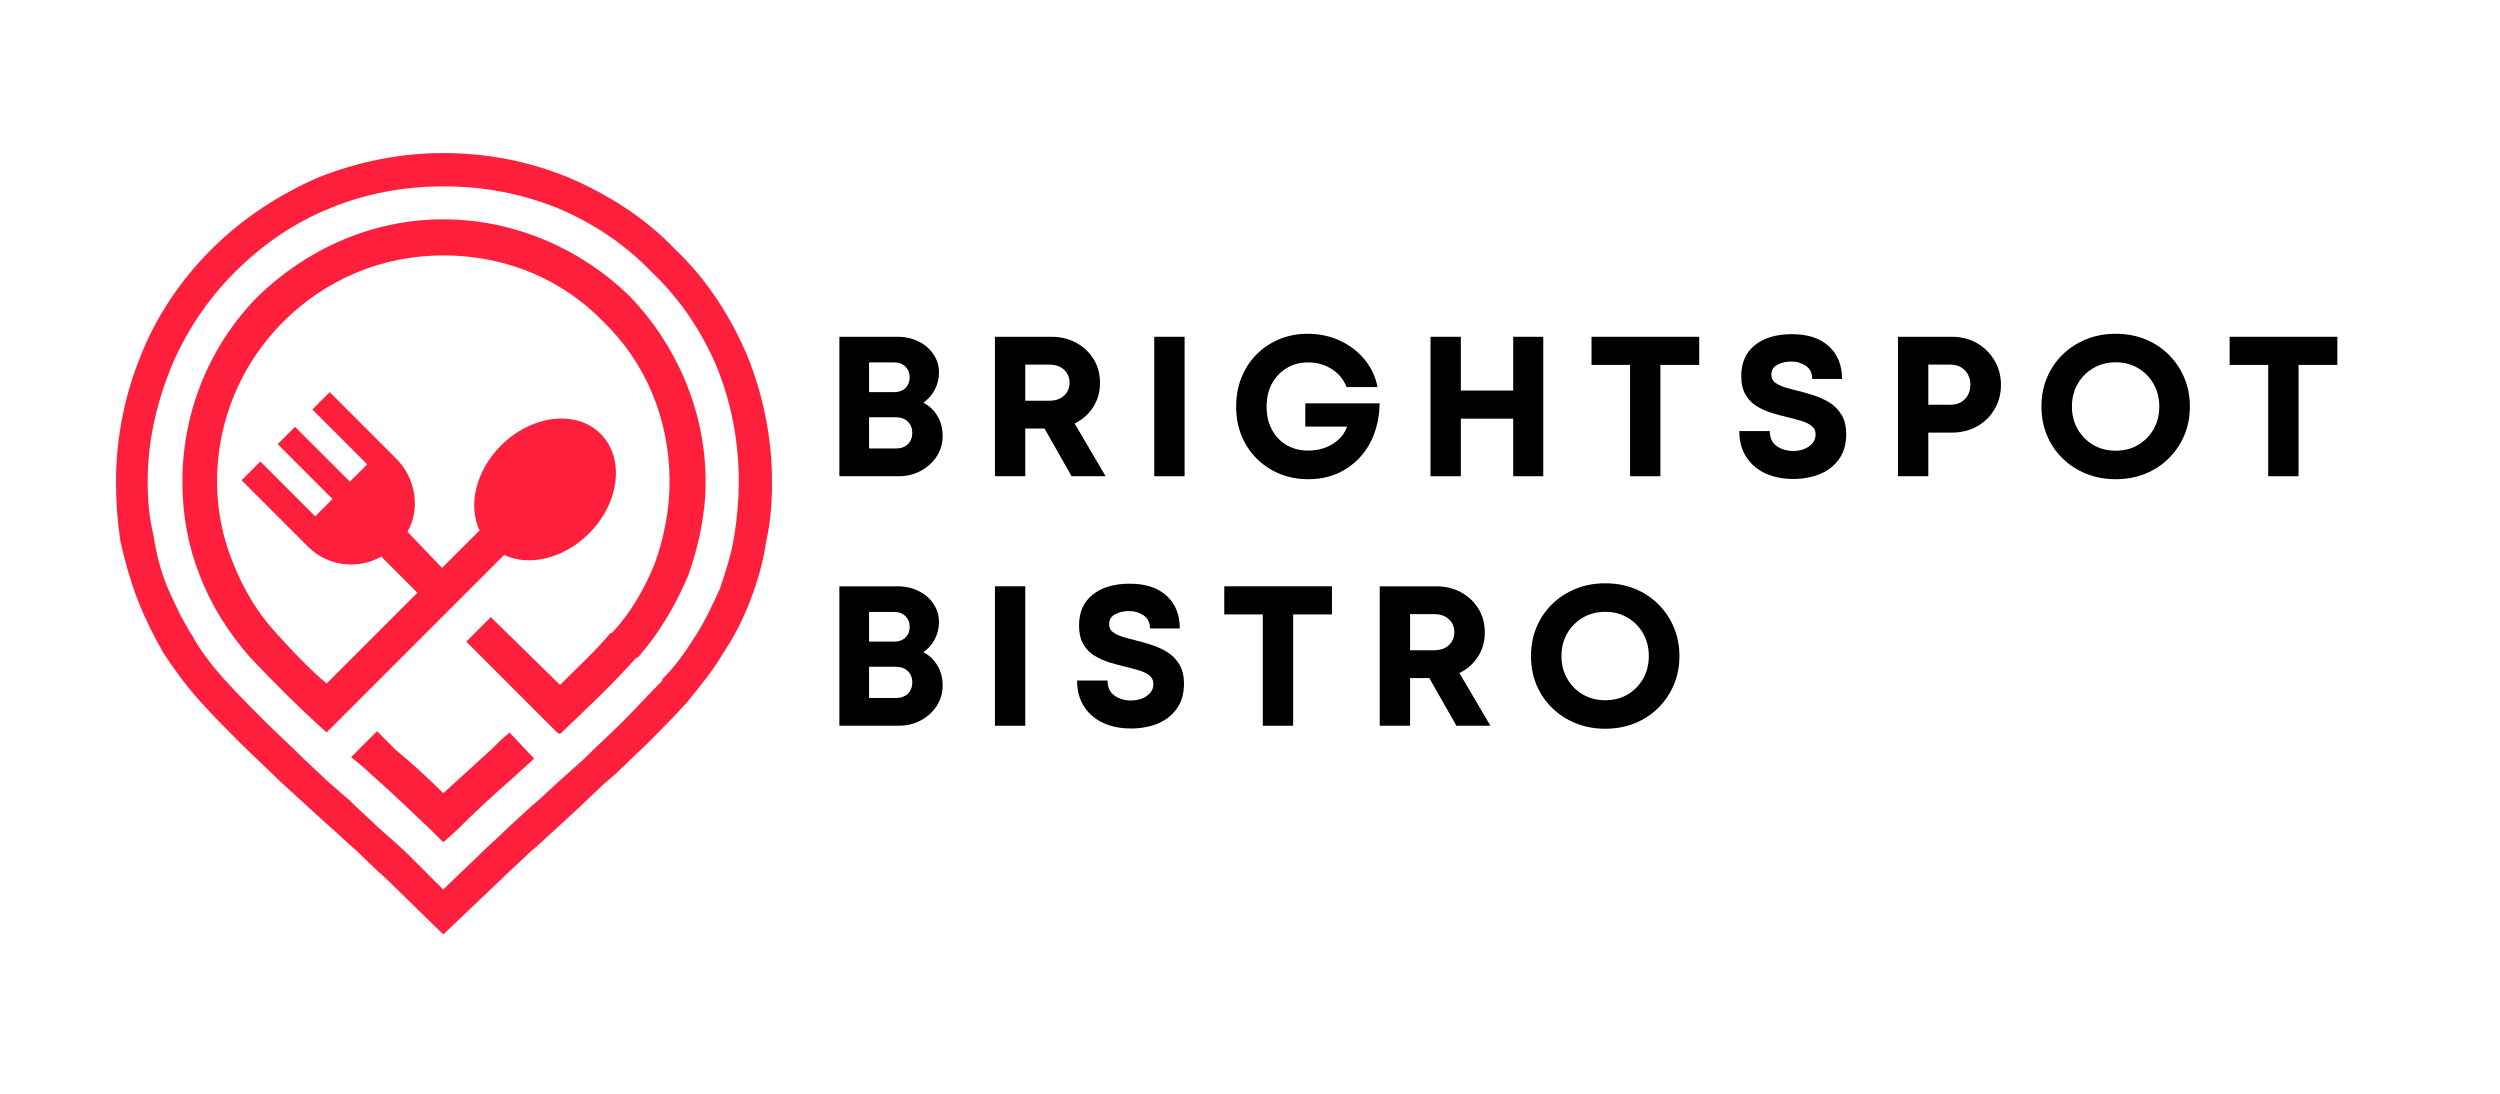<svg xmlns="http://www.w3.org/2000/svg" xmlns:xlink="http://www.w3.org/1999/xlink" width="400" zoomAndPan="magnify" viewBox="0 0 300 131.25" height="175" preserveAspectRatio="xMidYMid meet" version="1.0"><defs><g/><clipPath id="2b9cd603e8"><path d="M 13.902 18.367 L 92.949 18.367 L 92.949 112.332 L 13.902 112.332 Z M 13.902 18.367 " clip-rule="nonzero"/></clipPath></defs><g fill="#000000" fill-opacity="1"><g transform="translate(98.819, 57.147)"><g><path d="M 11.984 -8.828 C 12.711 -8.441 13.281 -7.898 13.688 -7.203 C 14.094 -6.516 14.297 -5.723 14.297 -4.828 C 14.297 -3.93 14.062 -3.117 13.594 -2.391 C 13.125 -1.66 12.484 -1.078 11.672 -0.641 C 10.867 -0.211 9.988 0 9.031 0 L 1.906 0 L 1.906 -16.734 L 8.844 -16.734 C 9.801 -16.734 10.656 -16.547 11.406 -16.172 C 12.164 -15.797 12.766 -15.281 13.203 -14.625 C 13.641 -13.977 13.859 -13.25 13.859 -12.438 C 13.859 -11.719 13.691 -11.035 13.359 -10.391 C 13.023 -9.754 12.566 -9.234 11.984 -8.828 Z M 10.344 -11.859 C 10.344 -12.379 10.176 -12.805 9.844 -13.141 C 9.508 -13.484 9.055 -13.656 8.484 -13.656 L 5.469 -13.656 L 5.469 -10.094 L 8.484 -10.094 C 9.055 -10.094 9.508 -10.258 9.844 -10.594 C 10.176 -10.926 10.344 -11.348 10.344 -11.859 Z M 8.672 -3.328 C 9.285 -3.328 9.77 -3.5 10.125 -3.844 C 10.477 -4.195 10.656 -4.656 10.656 -5.219 C 10.656 -5.758 10.477 -6.203 10.125 -6.547 C 9.77 -6.898 9.285 -7.078 8.672 -7.078 L 5.469 -7.078 L 5.469 -3.328 Z M 8.672 -3.328 "/></g></g></g><g fill="#000000" fill-opacity="1"><g transform="translate(117.485, 57.147)"><g><path d="M 11.109 0 L 7.859 -5.719 L 5.547 -5.719 L 5.547 0 L 1.906 0 L 1.906 -16.734 L 8.672 -16.734 C 9.785 -16.734 10.781 -16.492 11.656 -16.016 C 12.539 -15.535 13.238 -14.879 13.75 -14.047 C 14.258 -13.223 14.516 -12.27 14.516 -11.188 C 14.516 -10.102 14.238 -9.133 13.688 -8.281 C 13.133 -7.426 12.395 -6.773 11.469 -6.328 L 15.188 0 Z M 5.547 -13.391 L 5.547 -9.062 L 8.438 -9.062 C 9.188 -9.062 9.773 -9.266 10.203 -9.672 C 10.641 -10.078 10.859 -10.594 10.859 -11.219 C 10.859 -11.852 10.641 -12.375 10.203 -12.781 C 9.773 -13.188 9.188 -13.391 8.438 -13.391 Z M 5.547 -13.391 "/></g></g></g><g fill="#000000" fill-opacity="1"><g transform="translate(136.605, 57.147)"><g><path d="M 1.906 0 L 1.906 -16.734 L 5.547 -16.734 L 5.547 0 Z M 1.906 0 "/></g></g></g><g fill="#000000" fill-opacity="1"><g transform="translate(147.385, 57.147)"><g><path d="M 9.25 -8.75 L 18.172 -8.75 C 18.148 -7.426 17.93 -6.207 17.516 -5.094 C 17.109 -3.988 16.523 -3.031 15.766 -2.219 C 15.004 -1.406 14.102 -0.77 13.062 -0.312 C 12.02 0.133 10.867 0.359 9.609 0.359 C 8.379 0.359 7.238 0.145 6.188 -0.281 C 5.133 -0.719 4.211 -1.328 3.422 -2.109 C 2.641 -2.891 2.031 -3.812 1.594 -4.875 C 1.164 -5.945 0.953 -7.102 0.953 -8.344 C 0.953 -9.602 1.16 -10.758 1.578 -11.812 C 2.004 -12.875 2.602 -13.801 3.375 -14.594 C 4.156 -15.383 5.07 -16 6.125 -16.438 C 7.176 -16.875 8.312 -17.094 9.531 -17.094 C 10.926 -17.094 12.211 -16.82 13.391 -16.281 C 14.566 -15.738 15.551 -14.988 16.344 -14.031 C 17.145 -13.07 17.672 -11.961 17.922 -10.703 L 14.203 -10.703 C 13.848 -11.617 13.254 -12.336 12.422 -12.859 C 11.598 -13.391 10.66 -13.656 9.609 -13.656 C 8.617 -13.656 7.75 -13.426 7 -12.969 C 6.25 -12.508 5.66 -11.883 5.234 -11.094 C 4.816 -10.312 4.609 -9.395 4.609 -8.344 C 4.609 -7.312 4.816 -6.398 5.234 -5.609 C 5.648 -4.816 6.234 -4.195 6.984 -3.75 C 7.734 -3.301 8.609 -3.078 9.609 -3.078 C 10.691 -3.078 11.66 -3.336 12.516 -3.859 C 13.379 -4.391 13.961 -5.086 14.266 -5.953 L 9.25 -5.953 Z M 9.25 -8.75 "/></g></g></g><g fill="#000000" fill-opacity="1"><g transform="translate(169.755, 57.147)"><g><path d="M 11.828 -16.734 L 15.438 -16.734 L 15.438 0 L 11.828 0 L 11.828 -6.906 L 5.547 -6.906 L 5.547 0 L 1.906 0 L 1.906 -16.734 L 5.547 -16.734 L 5.547 -10.281 L 11.828 -10.281 Z M 11.828 -16.734 "/></g></g></g><g fill="#000000" fill-opacity="1"><g transform="translate(190.452, 57.147)"><g><path d="M 13.453 -16.734 L 13.453 -13.359 L 8.797 -13.359 L 8.797 0 L 5.156 0 L 5.156 -13.359 L 0.531 -13.359 L 0.531 -16.734 Z M 13.453 -16.734 "/></g></g></g><g fill="#000000" fill-opacity="1"><g transform="translate(207.732, 57.147)"><g><path d="M 7.453 0.328 C 6.18 0.328 5.055 0.098 4.078 -0.359 C 3.109 -0.816 2.348 -1.477 1.797 -2.344 C 1.254 -3.207 0.984 -4.234 0.984 -5.422 L 4.641 -5.422 C 4.641 -4.609 4.922 -4.004 5.484 -3.609 C 6.047 -3.223 6.695 -3.031 7.438 -3.031 C 7.895 -3.031 8.328 -3.102 8.734 -3.25 C 9.141 -3.406 9.473 -3.629 9.734 -3.922 C 10.004 -4.223 10.141 -4.582 10.141 -5 C 10.141 -5.426 9.988 -5.766 9.688 -6.016 C 9.383 -6.266 8.977 -6.469 8.469 -6.625 C 7.957 -6.781 7.398 -6.93 6.797 -7.078 C 6.172 -7.223 5.531 -7.395 4.875 -7.594 C 4.219 -7.801 3.609 -8.078 3.047 -8.422 C 2.492 -8.766 2.051 -9.227 1.719 -9.812 C 1.383 -10.395 1.219 -11.133 1.219 -12.031 C 1.219 -13.633 1.766 -14.867 2.859 -15.734 C 3.953 -16.609 5.43 -17.047 7.297 -17.047 C 9.203 -17.047 10.68 -16.562 11.734 -15.594 C 12.785 -14.633 13.312 -13.328 13.312 -11.672 L 9.734 -11.672 C 9.734 -12.379 9.477 -12.906 8.969 -13.25 C 8.457 -13.594 7.867 -13.766 7.203 -13.766 C 6.609 -13.766 6.062 -13.633 5.562 -13.375 C 5.07 -13.125 4.828 -12.727 4.828 -12.188 C 4.828 -11.789 4.973 -11.477 5.266 -11.25 C 5.566 -11.02 5.957 -10.828 6.438 -10.672 C 6.926 -10.523 7.469 -10.379 8.062 -10.234 C 8.695 -10.078 9.348 -9.891 10.016 -9.672 C 10.68 -9.453 11.301 -9.16 11.875 -8.797 C 12.445 -8.43 12.91 -7.945 13.266 -7.344 C 13.629 -6.738 13.812 -5.973 13.812 -5.047 C 13.812 -3.836 13.52 -2.832 12.938 -2.031 C 12.363 -1.238 11.598 -0.645 10.641 -0.25 C 9.68 0.133 8.617 0.328 7.453 0.328 Z M 7.453 0.328 "/></g></g></g><g fill="#000000" fill-opacity="1"><g transform="translate(225.849, 57.147)"><g><path d="M 8.344 -16.734 C 9.477 -16.734 10.484 -16.484 11.359 -15.984 C 12.242 -15.484 12.945 -14.797 13.469 -13.922 C 14 -13.055 14.266 -12.07 14.266 -10.969 C 14.266 -9.875 14.004 -8.891 13.484 -8.016 C 12.973 -7.148 12.27 -6.469 11.375 -5.969 C 10.488 -5.477 9.477 -5.234 8.344 -5.234 L 5.547 -5.234 L 5.547 0 L 1.906 0 L 1.906 -16.734 Z M 8.203 -8.578 C 8.922 -8.578 9.5 -8.801 9.938 -9.25 C 10.375 -9.707 10.594 -10.281 10.594 -10.969 C 10.594 -11.676 10.375 -12.254 9.938 -12.703 C 9.5 -13.16 8.922 -13.391 8.203 -13.391 L 5.547 -13.391 L 5.547 -8.578 Z M 8.203 -8.578 "/></g></g></g><g fill="#000000" fill-opacity="1"><g transform="translate(244.037, 57.147)"><g><path d="M 9.844 0.359 C 8.57 0.359 7.395 0.141 6.312 -0.297 C 5.227 -0.734 4.281 -1.348 3.469 -2.141 C 2.664 -2.93 2.039 -3.852 1.594 -4.906 C 1.156 -5.969 0.938 -7.117 0.938 -8.359 C 0.938 -9.609 1.156 -10.758 1.594 -11.812 C 2.039 -12.875 2.664 -13.801 3.469 -14.594 C 4.281 -15.383 5.227 -16 6.312 -16.438 C 7.395 -16.875 8.57 -17.094 9.844 -17.094 C 11.125 -17.094 12.305 -16.875 13.391 -16.438 C 14.473 -16 15.41 -15.383 16.203 -14.594 C 17.004 -13.801 17.629 -12.875 18.078 -11.812 C 18.523 -10.758 18.75 -9.609 18.75 -8.359 C 18.75 -7.117 18.523 -5.969 18.078 -4.906 C 17.629 -3.852 17.004 -2.93 16.203 -2.141 C 15.41 -1.348 14.473 -0.734 13.391 -0.297 C 12.305 0.141 11.125 0.359 9.844 0.359 Z M 9.844 -3.062 C 10.852 -3.062 11.75 -3.289 12.531 -3.75 C 13.32 -4.219 13.941 -4.848 14.391 -5.641 C 14.848 -6.441 15.078 -7.348 15.078 -8.359 C 15.078 -9.367 14.848 -10.273 14.391 -11.078 C 13.941 -11.879 13.32 -12.508 12.531 -12.969 C 11.75 -13.438 10.852 -13.672 9.844 -13.672 C 8.852 -13.672 7.957 -13.438 7.156 -12.969 C 6.363 -12.508 5.738 -11.879 5.281 -11.078 C 4.82 -10.273 4.594 -9.367 4.594 -8.359 C 4.594 -7.359 4.82 -6.457 5.281 -5.656 C 5.738 -4.852 6.363 -4.219 7.156 -3.75 C 7.957 -3.289 8.852 -3.062 9.844 -3.062 Z M 9.844 -3.062 "/></g></g></g><g fill="#000000" fill-opacity="1"><g transform="translate(267.028, 57.147)"><g><path d="M 13.453 -16.734 L 13.453 -13.359 L 8.797 -13.359 L 8.797 0 L 5.156 0 L 5.156 -13.359 L 0.531 -13.359 L 0.531 -16.734 Z M 13.453 -16.734 "/></g></g></g><g fill="#000000" fill-opacity="1"><g transform="translate(284.312, 57.147)"><g/></g></g><g fill="#000000" fill-opacity="1"><g transform="translate(98.819, 87.09)"><g><path d="M 11.984 -8.828 C 12.711 -8.441 13.281 -7.898 13.688 -7.203 C 14.094 -6.516 14.297 -5.723 14.297 -4.828 C 14.297 -3.93 14.062 -3.117 13.594 -2.391 C 13.125 -1.66 12.484 -1.078 11.672 -0.641 C 10.867 -0.211 9.988 0 9.031 0 L 1.906 0 L 1.906 -16.734 L 8.844 -16.734 C 9.801 -16.734 10.656 -16.547 11.406 -16.172 C 12.164 -15.797 12.766 -15.281 13.203 -14.625 C 13.641 -13.977 13.859 -13.25 13.859 -12.438 C 13.859 -11.719 13.691 -11.035 13.359 -10.391 C 13.023 -9.754 12.566 -9.234 11.984 -8.828 Z M 10.344 -11.859 C 10.344 -12.379 10.176 -12.805 9.844 -13.141 C 9.508 -13.484 9.055 -13.656 8.484 -13.656 L 5.469 -13.656 L 5.469 -10.094 L 8.484 -10.094 C 9.055 -10.094 9.508 -10.258 9.844 -10.594 C 10.176 -10.926 10.344 -11.348 10.344 -11.859 Z M 8.672 -3.328 C 9.285 -3.328 9.77 -3.5 10.125 -3.844 C 10.477 -4.195 10.656 -4.656 10.656 -5.219 C 10.656 -5.758 10.477 -6.203 10.125 -6.547 C 9.77 -6.898 9.285 -7.078 8.672 -7.078 L 5.469 -7.078 L 5.469 -3.328 Z M 8.672 -3.328 "/></g></g></g><g fill="#000000" fill-opacity="1"><g transform="translate(117.485, 87.09)"><g><path d="M 1.906 0 L 1.906 -16.734 L 5.547 -16.734 L 5.547 0 Z M 1.906 0 "/></g></g></g><g fill="#000000" fill-opacity="1"><g transform="translate(128.265, 87.09)"><g><path d="M 7.453 0.328 C 6.18 0.328 5.055 0.098 4.078 -0.359 C 3.109 -0.816 2.348 -1.477 1.797 -2.344 C 1.254 -3.207 0.984 -4.234 0.984 -5.422 L 4.641 -5.422 C 4.641 -4.609 4.922 -4.004 5.484 -3.609 C 6.047 -3.223 6.695 -3.031 7.438 -3.031 C 7.895 -3.031 8.328 -3.102 8.734 -3.25 C 9.141 -3.406 9.473 -3.629 9.734 -3.922 C 10.004 -4.223 10.141 -4.582 10.141 -5 C 10.141 -5.426 9.988 -5.766 9.688 -6.016 C 9.383 -6.266 8.977 -6.469 8.469 -6.625 C 7.957 -6.781 7.398 -6.93 6.797 -7.078 C 6.172 -7.223 5.531 -7.395 4.875 -7.594 C 4.219 -7.801 3.609 -8.078 3.047 -8.422 C 2.492 -8.766 2.051 -9.227 1.719 -9.812 C 1.383 -10.395 1.219 -11.133 1.219 -12.031 C 1.219 -13.633 1.766 -14.867 2.859 -15.734 C 3.953 -16.609 5.43 -17.047 7.297 -17.047 C 9.203 -17.047 10.68 -16.562 11.734 -15.594 C 12.785 -14.633 13.312 -13.328 13.312 -11.672 L 9.734 -11.672 C 9.734 -12.379 9.477 -12.906 8.969 -13.25 C 8.457 -13.594 7.867 -13.766 7.203 -13.766 C 6.609 -13.766 6.062 -13.633 5.562 -13.375 C 5.07 -13.125 4.828 -12.727 4.828 -12.188 C 4.828 -11.789 4.973 -11.477 5.266 -11.25 C 5.566 -11.02 5.957 -10.828 6.438 -10.672 C 6.926 -10.523 7.469 -10.379 8.062 -10.234 C 8.695 -10.078 9.348 -9.891 10.016 -9.672 C 10.68 -9.453 11.301 -9.16 11.875 -8.797 C 12.445 -8.43 12.91 -7.945 13.266 -7.344 C 13.629 -6.738 13.812 -5.973 13.812 -5.047 C 13.812 -3.836 13.52 -2.832 12.938 -2.031 C 12.363 -1.238 11.598 -0.645 10.641 -0.25 C 9.68 0.133 8.617 0.328 7.453 0.328 Z M 7.453 0.328 "/></g></g></g><g fill="#000000" fill-opacity="1"><g transform="translate(146.381, 87.09)"><g><path d="M 13.453 -16.734 L 13.453 -13.359 L 8.797 -13.359 L 8.797 0 L 5.156 0 L 5.156 -13.359 L 0.531 -13.359 L 0.531 -16.734 Z M 13.453 -16.734 "/></g></g></g><g fill="#000000" fill-opacity="1"><g transform="translate(163.661, 87.09)"><g><path d="M 11.109 0 L 7.859 -5.719 L 5.547 -5.719 L 5.547 0 L 1.906 0 L 1.906 -16.734 L 8.672 -16.734 C 9.785 -16.734 10.781 -16.492 11.656 -16.016 C 12.539 -15.535 13.238 -14.879 13.75 -14.047 C 14.258 -13.223 14.516 -12.27 14.516 -11.188 C 14.516 -10.102 14.238 -9.133 13.688 -8.281 C 13.133 -7.426 12.395 -6.773 11.469 -6.328 L 15.188 0 Z M 5.547 -13.391 L 5.547 -9.062 L 8.438 -9.062 C 9.188 -9.062 9.773 -9.266 10.203 -9.672 C 10.641 -10.078 10.859 -10.594 10.859 -11.219 C 10.859 -11.852 10.641 -12.375 10.203 -12.781 C 9.773 -13.188 9.188 -13.391 8.438 -13.391 Z M 5.547 -13.391 "/></g></g></g><g fill="#000000" fill-opacity="1"><g transform="translate(182.781, 87.09)"><g><path d="M 9.844 0.359 C 8.57 0.359 7.395 0.141 6.312 -0.297 C 5.227 -0.734 4.281 -1.348 3.469 -2.141 C 2.664 -2.93 2.039 -3.852 1.594 -4.906 C 1.156 -5.969 0.938 -7.117 0.938 -8.359 C 0.938 -9.609 1.156 -10.758 1.594 -11.812 C 2.039 -12.875 2.664 -13.801 3.469 -14.594 C 4.281 -15.383 5.227 -16 6.312 -16.438 C 7.395 -16.875 8.57 -17.094 9.844 -17.094 C 11.125 -17.094 12.305 -16.875 13.391 -16.438 C 14.473 -16 15.41 -15.383 16.203 -14.594 C 17.004 -13.801 17.629 -12.875 18.078 -11.812 C 18.523 -10.758 18.75 -9.609 18.75 -8.359 C 18.75 -7.117 18.523 -5.969 18.078 -4.906 C 17.629 -3.852 17.004 -2.93 16.203 -2.141 C 15.41 -1.348 14.473 -0.734 13.391 -0.297 C 12.305 0.141 11.125 0.359 9.844 0.359 Z M 9.844 -3.062 C 10.852 -3.062 11.75 -3.289 12.531 -3.75 C 13.32 -4.219 13.941 -4.848 14.391 -5.641 C 14.848 -6.441 15.078 -7.348 15.078 -8.359 C 15.078 -9.367 14.848 -10.273 14.391 -11.078 C 13.941 -11.879 13.32 -12.508 12.531 -12.969 C 11.75 -13.438 10.852 -13.672 9.844 -13.672 C 8.852 -13.672 7.957 -13.438 7.156 -12.969 C 6.363 -12.508 5.738 -11.879 5.281 -11.078 C 4.82 -10.273 4.594 -9.367 4.594 -8.359 C 4.594 -7.359 4.82 -6.457 5.281 -5.656 C 5.738 -4.852 6.363 -4.219 7.156 -3.75 C 7.957 -3.289 8.852 -3.062 9.844 -3.062 Z M 9.844 -3.062 "/></g></g></g><g clip-path="url(#2b9cd603e8)"><path fill="#fe1f3c" d="M 53.195 26.32 C 61.84 26.32 69.809 29.957 75.508 35.488 C 81.039 41.188 84.676 49.156 84.676 57.797 C 84.676 61.773 83.812 65.578 82.594 69.047 C 81.039 72.684 79.129 75.965 76.539 78.91 L 76.371 78.91 C 73.598 82.023 70.484 84.965 67.203 88.078 L 66.863 87.91 L 64.09 85.137 L 55.953 76.996 L 58.898 74.055 L 67.203 82.191 C 69.285 80.109 71.535 78.047 73.258 75.965 L 73.426 75.965 C 75.676 73.547 77.402 70.605 78.621 67.492 C 79.652 64.547 80.348 61.266 80.348 57.797 C 80.348 50.188 77.402 43.438 72.395 38.598 C 67.559 33.594 60.809 30.648 53.195 30.648 C 45.754 30.648 39.023 33.594 33.996 38.598 C 29.16 43.438 26.047 50.188 26.047 57.797 C 26.047 61.266 26.742 64.547 27.941 67.492 C 29.16 70.605 30.887 73.547 33.137 75.965 C 35.027 78.047 36.941 80.109 39.191 82.023 L 50.086 71.129 L 45.754 66.797 C 42.977 68.355 39.359 68.016 36.941 65.578 L 28.992 57.629 L 31.242 55.379 L 37.824 61.961 L 39.902 59.879 L 33.324 53.297 L 35.402 51.219 L 41.984 57.797 L 44.066 55.719 L 37.484 49.137 L 39.566 47.055 L 47.516 55.004 C 49.934 57.422 50.461 61.062 48.902 63.816 L 53.047 68.148 L 57.547 63.648 C 56.16 60.703 57.023 56.562 60.133 53.449 C 63.77 49.812 69.133 49.117 72.078 52.062 C 75.02 55.004 74.328 60.367 70.691 64.004 C 67.578 67.117 63.434 67.98 60.492 66.594 L 55.992 71.094 L 53.027 74.055 L 52.336 74.746 L 42.137 84.949 L 39.359 87.723 L 39.191 87.891 C 35.91 84.949 32.797 81.836 30.023 78.891 C 27.434 75.949 25.355 72.668 23.965 69.031 C 22.578 65.562 21.887 61.773 21.887 57.781 C 21.887 49.137 25.355 41.168 31.055 35.469 C 36.773 29.957 44.555 26.32 53.195 26.32 Z M 53.195 18.367 C 58.559 18.367 63.582 19.398 68.254 21.312 C 73.09 23.395 77.422 26.148 81.059 29.957 C 84.863 33.594 87.641 37.906 89.703 42.762 C 91.594 47.43 92.645 52.625 92.645 57.816 C 92.645 60.234 92.477 62.656 91.953 64.906 C 91.613 67.324 90.922 69.742 90.059 71.992 C 89.195 74.242 88.164 76.324 86.777 78.387 C 85.559 80.465 84 82.359 82.445 84.273 C 80.891 85.996 79.164 87.742 77.609 89.297 C 75.883 90.855 74.328 92.578 72.582 93.965 L 69.473 96.91 L 67.223 98.992 C 65.664 100.379 64.277 101.766 63.754 102.102 C 62.723 103.133 61.504 104.184 60.285 105.383 L 53.195 112.133 L 46.277 105.383 C 44.891 104.164 43.859 103.133 42.809 102.102 C 41.777 101.242 40.559 100.023 39.34 98.992 C 37.449 97.266 35.535 95.523 33.641 93.797 C 32.086 92.242 30.359 90.684 28.805 89.129 C 27.246 87.574 25.691 86.016 24.137 84.293 C 22.41 82.398 21.023 80.484 19.637 78.402 C 18.438 76.305 17.406 74.242 16.523 71.992 C 15.66 69.742 14.969 67.324 14.441 64.906 C 14.105 62.656 13.918 60.234 13.918 57.816 C 13.918 52.625 14.949 47.43 16.859 42.762 C 18.754 37.926 21.699 33.594 25.336 29.957 C 29.141 26.148 33.473 23.375 38.141 21.312 C 42.996 19.398 48.004 18.367 53.195 18.367 Z M 66.863 24.949 C 62.535 23.227 58.055 22.363 53.195 22.363 C 48.527 22.363 43.859 23.227 39.699 24.949 C 35.367 26.676 31.559 29.281 28.109 32.73 C 24.828 36.012 22.223 39.988 20.5 44.148 C 18.773 48.48 17.723 52.961 17.723 57.816 C 17.723 59.898 17.891 62.148 18.418 64.211 C 18.754 66.461 19.281 68.543 20.141 70.605 C 21.004 72.496 21.867 74.41 23.086 76.305 C 24.117 78.199 25.504 79.941 26.891 81.496 L 27.059 81.668 C 28.449 83.223 30.004 84.777 31.559 86.336 C 33.285 88.059 34.84 89.449 36.398 91.004 L 39.34 93.777 L 41.93 96.027 C 42.961 97.059 44.18 98.109 45.398 99.309 C 46.785 100.527 47.984 101.559 49.035 102.59 L 53.18 106.734 L 57.508 102.59 C 58.539 101.559 59.758 100.508 60.977 99.309 C 62.871 97.586 63.754 96.723 64.613 96.027 L 66.863 93.945 L 69.977 91.172 C 71.535 89.617 73.258 88.059 74.816 86.504 C 76.371 84.949 77.926 83.223 79.484 81.668 L 79.484 81.496 C 81.039 79.941 82.258 78.215 83.457 76.305 C 84.676 74.41 85.539 72.496 86.402 70.605 C 87.094 68.523 87.789 66.461 88.125 64.211 C 88.465 62.129 88.652 59.879 88.652 57.816 C 88.652 52.98 87.789 48.48 86.062 44.148 C 84.34 40.004 81.734 36.012 78.285 32.73 C 74.984 29.262 71.008 26.676 66.863 24.949 Z M 64.09 91.023 C 63.395 91.715 62.535 92.41 61.84 93.102 C 59.422 95.184 57.004 97.434 54.754 99.684 L 53.195 101.07 L 51.809 99.684 C 49.391 97.434 47.141 95.184 44.723 93.102 C 43.859 92.242 42.996 91.547 42.137 90.855 L 45.246 87.742 C 45.941 88.434 46.805 89.297 47.496 89.992 C 49.578 91.715 51.473 93.461 53.195 95.184 C 55.09 93.461 57.004 91.715 58.898 89.992 C 59.59 89.297 60.285 88.605 61.148 87.91 Z M 64.09 91.023 " fill-opacity="1" fill-rule="nonzero"/></g></svg>